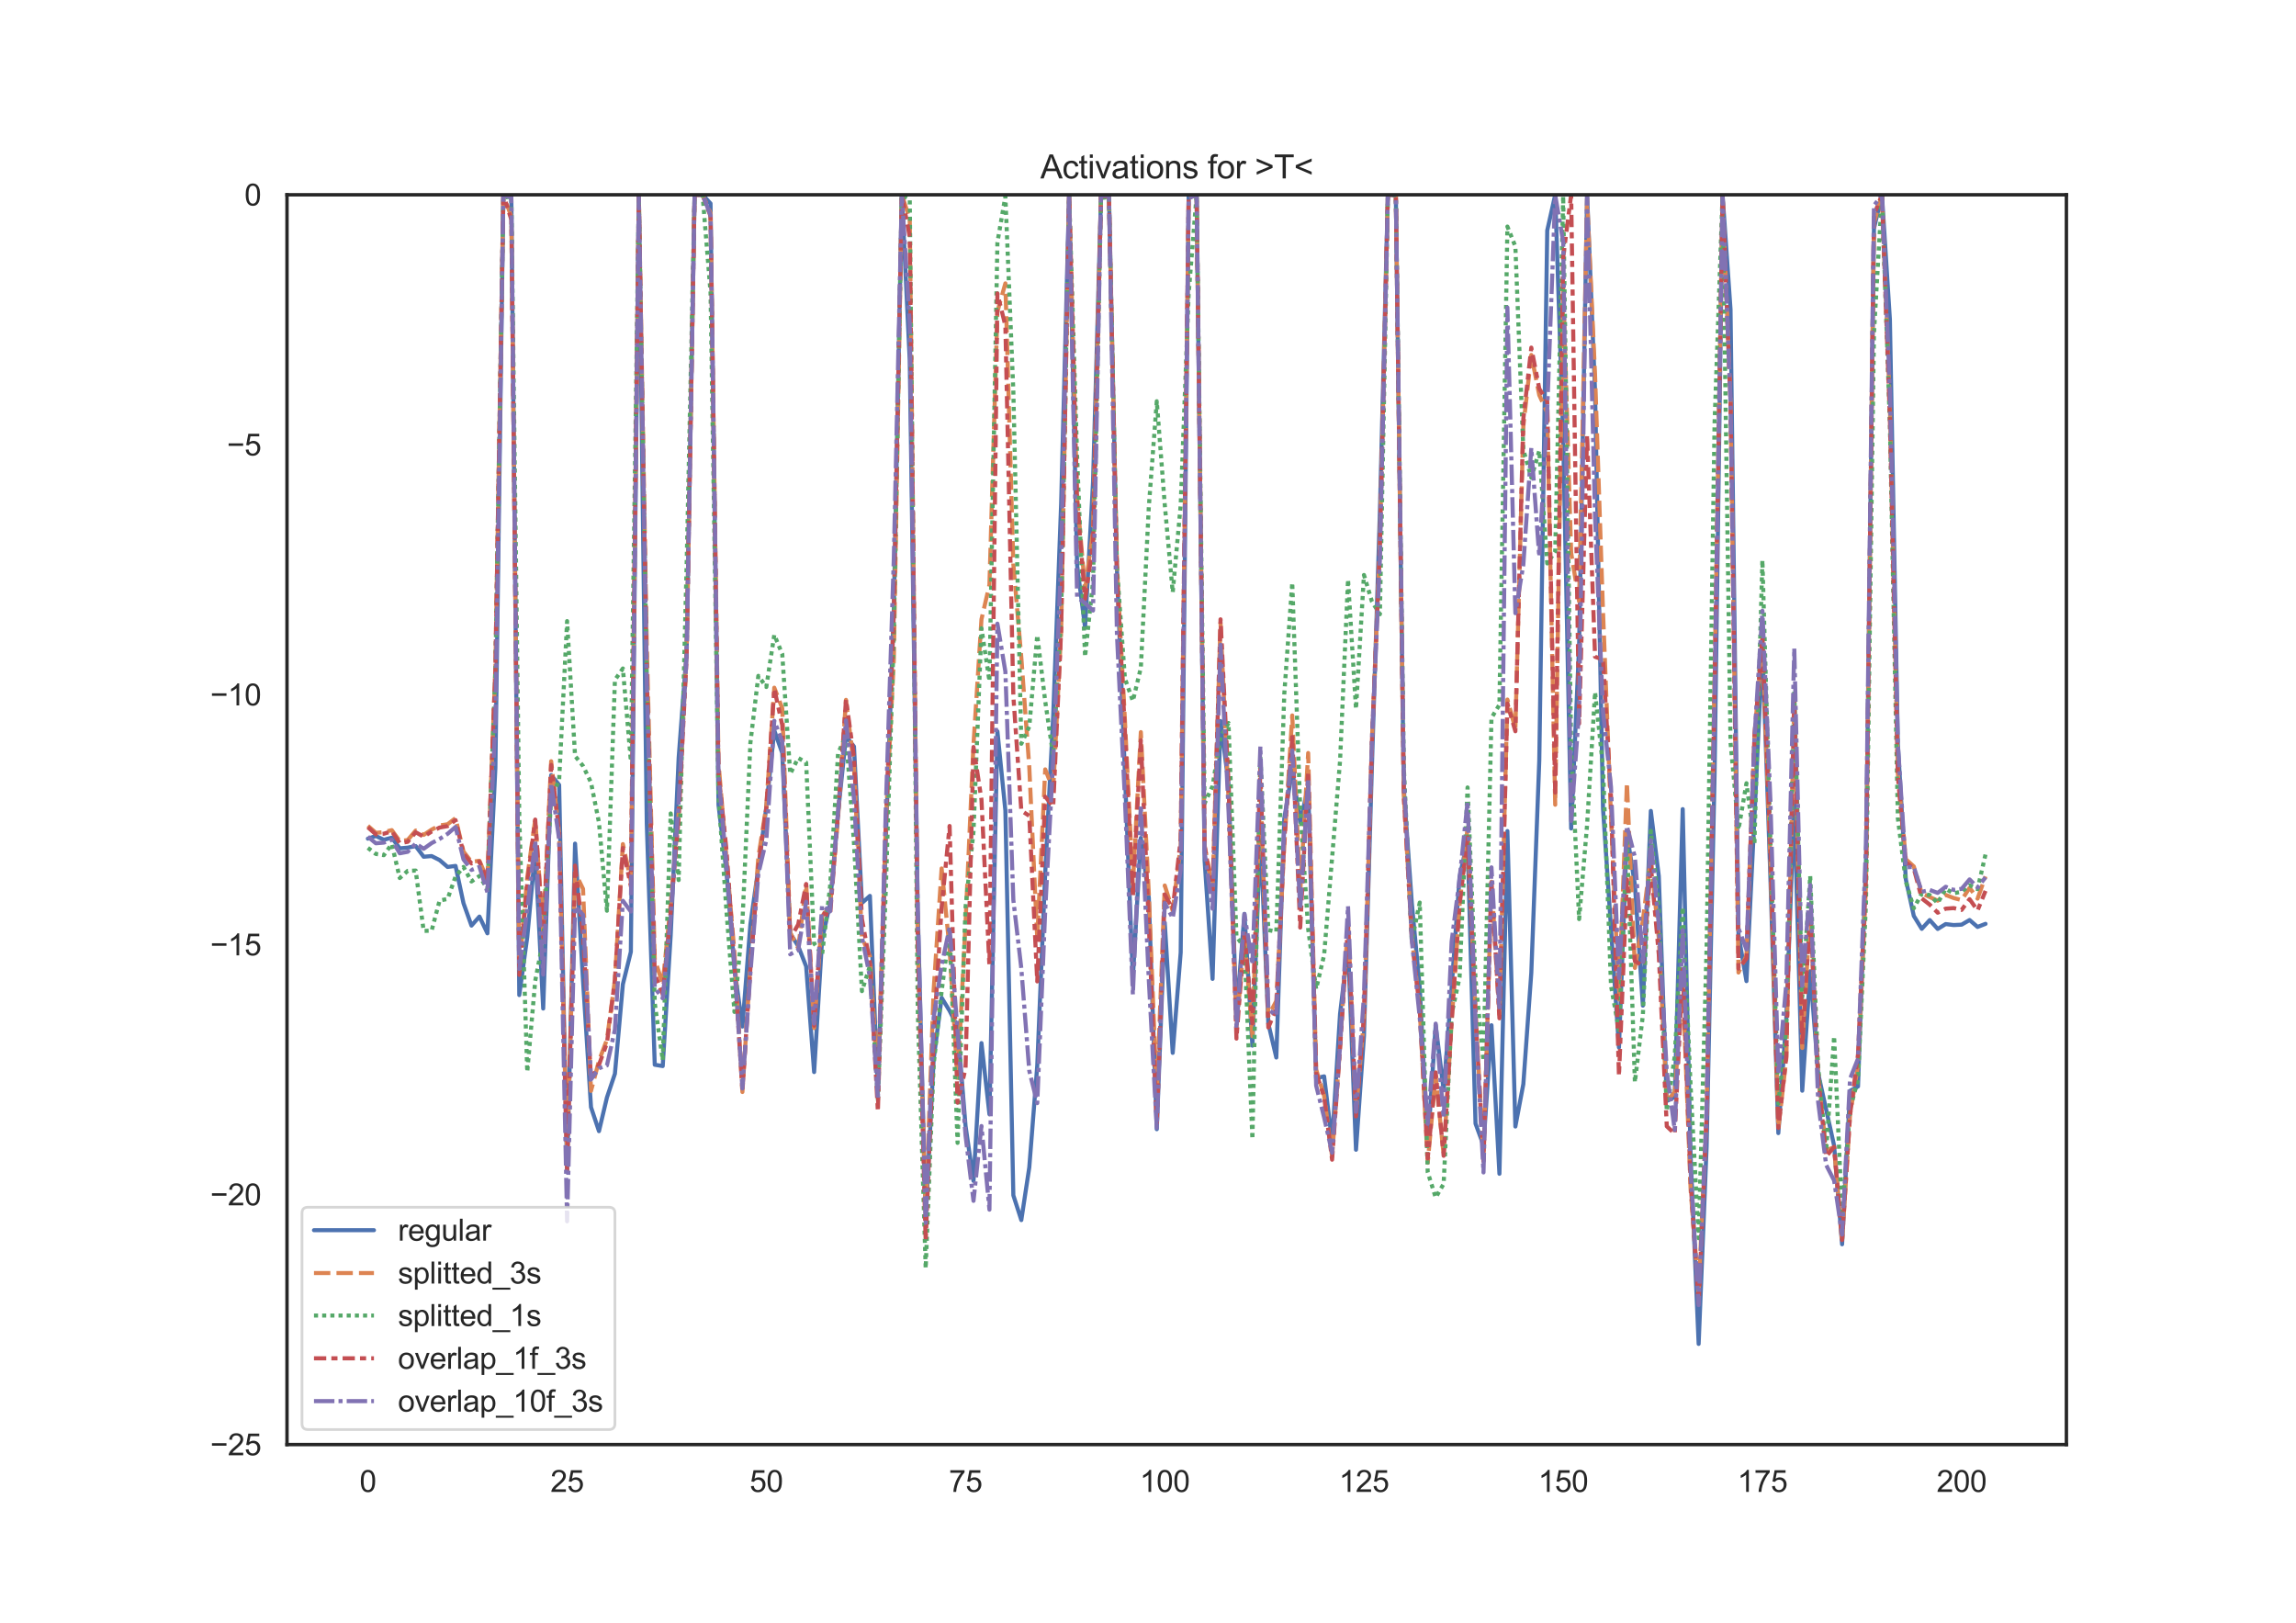 <?xml version="1.0" encoding="utf-8" standalone="no"?>
<!DOCTYPE svg PUBLIC "-//W3C//DTD SVG 1.1//EN"
  "http://www.w3.org/Graphics/SVG/1.1/DTD/svg11.dtd">
<svg height="595.44pt" version="1.1" viewBox="0 0 842.4 595.44" width="842.4pt" xmlns="http://www.w3.org/2000/svg" xmlns:xlink="http://www.w3.org/1999/xlink">
 <defs>
  <style type="text/css">*{stroke-linecap:butt;stroke-linejoin:round;}</style>
 </defs>
 <g id="figure_1">
  <g id="patch_1">
   <path d="M 0 595.44 
L 842.4 595.44 
L 842.4 0 
L 0 0 
z
" style="fill:#ffffff;"/>
  </g>
  <g id="axes_1">
   <g id="patch_2">
    <path d="M 105.3 529.942 
L 758.16 529.942 
L 758.16 71.453 
L 105.3 71.453 
z
" style="fill:#ffffff;"/>
   </g>
   <g id="matplotlib.axis_1">
    <g id="xtick_1">
     <g id="text_1">
      <!-- 0 -->
      <g style="fill:#262626;" transform="translate(131.917 547.315)scale(0.11 -0.11)">
       <defs>
        <path d="M 266 2259 
Q 266 3072 433 3567 
Q 600 4063 929 4331 
Q 1259 4600 1759 4600 
Q 2128 4600 2406 4451 
Q 2684 4303 2865 4023 
Q 3047 3744 3150 3342 
Q 3253 2941 3253 2259 
Q 3253 1453 3087 958 
Q 2922 463 2592 192 
Q 2263 -78 1759 -78 
Q 1097 -78 719 397 
Q 266 969 266 2259 
z
M 844 2259 
Q 844 1131 1108 757 
Q 1372 384 1759 384 
Q 2147 384 2411 759 
Q 2675 1134 2675 2259 
Q 2675 3391 2411 3762 
Q 2147 4134 1753 4134 
Q 1366 4134 1134 3806 
Q 844 3388 844 2259 
z
" id="ArialMT-30" transform="scale(0.016)"/>
       </defs>
       <use xlink:href="#ArialMT-30"/>
      </g>
     </g>
    </g>
    <g id="xtick_2">
     <g id="text_2">
      <!-- 25 -->
      <g style="fill:#262626;" transform="translate(201.951 547.315)scale(0.11 -0.11)">
       <defs>
        <path d="M 3222 541 
L 3222 0 
L 194 0 
Q 188 203 259 391 
Q 375 700 629 1000 
Q 884 1300 1366 1694 
Q 2113 2306 2375 2664 
Q 2638 3022 2638 3341 
Q 2638 3675 2398 3904 
Q 2159 4134 1775 4134 
Q 1369 4134 1125 3890 
Q 881 3647 878 3216 
L 300 3275 
Q 359 3922 746 4261 
Q 1134 4600 1788 4600 
Q 2447 4600 2831 4234 
Q 3216 3869 3216 3328 
Q 3216 3053 3103 2787 
Q 2991 2522 2730 2228 
Q 2469 1934 1863 1422 
Q 1356 997 1212 845 
Q 1069 694 975 541 
L 3222 541 
z
" id="ArialMT-32" transform="scale(0.016)"/>
        <path d="M 266 1200 
L 856 1250 
Q 922 819 1161 601 
Q 1400 384 1738 384 
Q 2144 384 2425 690 
Q 2706 997 2706 1503 
Q 2706 1984 2436 2262 
Q 2166 2541 1728 2541 
Q 1456 2541 1237 2417 
Q 1019 2294 894 2097 
L 366 2166 
L 809 4519 
L 3088 4519 
L 3088 3981 
L 1259 3981 
L 1013 2750 
Q 1425 3038 1878 3038 
Q 2478 3038 2890 2622 
Q 3303 2206 3303 1553 
Q 3303 931 2941 478 
Q 2500 -78 1738 -78 
Q 1113 -78 717 272 
Q 322 622 266 1200 
z
" id="ArialMT-35" transform="scale(0.016)"/>
       </defs>
       <use xlink:href="#ArialMT-32"/>
       <use x="55.615" xlink:href="#ArialMT-35"/>
      </g>
     </g>
    </g>
    <g id="xtick_3">
     <g id="text_3">
      <!-- 50 -->
      <g style="fill:#262626;" transform="translate(275.043 547.315)scale(0.11 -0.11)">
       <use xlink:href="#ArialMT-35"/>
       <use x="55.615" xlink:href="#ArialMT-30"/>
      </g>
     </g>
    </g>
    <g id="xtick_4">
     <g id="text_4">
      <!-- 75 -->
      <g style="fill:#262626;" transform="translate(348.135 547.315)scale(0.11 -0.11)">
       <defs>
        <path d="M 303 3981 
L 303 4522 
L 3269 4522 
L 3269 4084 
Q 2831 3619 2401 2847 
Q 1972 2075 1738 1259 
Q 1569 684 1522 0 
L 944 0 
Q 953 541 1156 1306 
Q 1359 2072 1739 2783 
Q 2119 3494 2547 3981 
L 303 3981 
z
" id="ArialMT-37" transform="scale(0.016)"/>
       </defs>
       <use xlink:href="#ArialMT-37"/>
       <use x="55.615" xlink:href="#ArialMT-35"/>
      </g>
     </g>
    </g>
    <g id="xtick_5">
     <g id="text_5">
      <!-- 100 -->
      <g style="fill:#262626;" transform="translate(418.169 547.315)scale(0.11 -0.11)">
       <defs>
        <path d="M 2384 0 
L 1822 0 
L 1822 3584 
Q 1619 3391 1289 3197 
Q 959 3003 697 2906 
L 697 3450 
Q 1169 3672 1522 3987 
Q 1875 4303 2022 4600 
L 2384 4600 
L 2384 0 
z
" id="ArialMT-31" transform="scale(0.016)"/>
       </defs>
       <use xlink:href="#ArialMT-31"/>
       <use x="55.615" xlink:href="#ArialMT-30"/>
       <use x="111.23" xlink:href="#ArialMT-30"/>
      </g>
     </g>
    </g>
    <g id="xtick_6">
     <g id="text_6">
      <!-- 125 -->
      <g style="fill:#262626;" transform="translate(491.261 547.315)scale(0.11 -0.11)">
       <use xlink:href="#ArialMT-31"/>
       <use x="55.615" xlink:href="#ArialMT-32"/>
       <use x="111.23" xlink:href="#ArialMT-35"/>
      </g>
     </g>
    </g>
    <g id="xtick_7">
     <g id="text_7">
      <!-- 150 -->
      <g style="fill:#262626;" transform="translate(564.353 547.315)scale(0.11 -0.11)">
       <use xlink:href="#ArialMT-31"/>
       <use x="55.615" xlink:href="#ArialMT-35"/>
       <use x="111.23" xlink:href="#ArialMT-30"/>
      </g>
     </g>
    </g>
    <g id="xtick_8">
     <g id="text_8">
      <!-- 175 -->
      <g style="fill:#262626;" transform="translate(637.446 547.315)scale(0.11 -0.11)">
       <use xlink:href="#ArialMT-31"/>
       <use x="55.615" xlink:href="#ArialMT-37"/>
       <use x="111.23" xlink:href="#ArialMT-35"/>
      </g>
     </g>
    </g>
    <g id="xtick_9">
     <g id="text_9">
      <!-- 200 -->
      <g style="fill:#262626;" transform="translate(710.538 547.315)scale(0.11 -0.11)">
       <use xlink:href="#ArialMT-32"/>
       <use x="55.615" xlink:href="#ArialMT-30"/>
       <use x="111.23" xlink:href="#ArialMT-30"/>
      </g>
     </g>
    </g>
   </g>
   <g id="matplotlib.axis_2">
    <g id="ytick_1">
     <g id="text_10">
      <!-- −25 -->
      <g style="fill:#262626;" transform="translate(77.141 533.878)scale(0.11 -0.11)">
       <defs>
        <path d="M 3381 1997 
L 356 1997 
L 356 2522 
L 3381 2522 
L 3381 1997 
z
" id="ArialMT-2212" transform="scale(0.016)"/>
       </defs>
       <use xlink:href="#ArialMT-2212"/>
       <use x="58.398" xlink:href="#ArialMT-32"/>
       <use x="114.014" xlink:href="#ArialMT-35"/>
      </g>
     </g>
    </g>
    <g id="ytick_2">
     <g id="text_11">
      <!-- −20 -->
      <g style="fill:#262626;" transform="translate(77.141 442.181)scale(0.11 -0.11)">
       <use xlink:href="#ArialMT-2212"/>
       <use x="58.398" xlink:href="#ArialMT-32"/>
       <use x="114.014" xlink:href="#ArialMT-30"/>
      </g>
     </g>
    </g>
    <g id="ytick_3">
     <g id="text_12">
      <!-- −15 -->
      <g style="fill:#262626;" transform="translate(77.141 350.483)scale(0.11 -0.11)">
       <use xlink:href="#ArialMT-2212"/>
       <use x="58.398" xlink:href="#ArialMT-31"/>
       <use x="114.014" xlink:href="#ArialMT-35"/>
      </g>
     </g>
    </g>
    <g id="ytick_4">
     <g id="text_13">
      <!-- −10 -->
      <g style="fill:#262626;" transform="translate(77.141 258.785)scale(0.11 -0.11)">
       <use xlink:href="#ArialMT-2212"/>
       <use x="58.398" xlink:href="#ArialMT-31"/>
       <use x="114.014" xlink:href="#ArialMT-30"/>
      </g>
     </g>
    </g>
    <g id="ytick_5">
     <g id="text_14">
      <!-- −5 -->
      <g style="fill:#262626;" transform="translate(83.258 167.087)scale(0.11 -0.11)">
       <use xlink:href="#ArialMT-2212"/>
       <use x="58.398" xlink:href="#ArialMT-35"/>
      </g>
     </g>
    </g>
    <g id="ytick_6">
     <g id="text_15">
      <!-- 0 -->
      <g style="fill:#262626;" transform="translate(89.683 75.39)scale(0.11 -0.11)">
       <use xlink:href="#ArialMT-30"/>
      </g>
     </g>
    </g>
   </g>
   <g id="line2d_1">
    <path clip-path="url(#pfd981522b3)" d="M 134.975 307.672 
L 137.899 306.688 
L 140.823 308.075 
L 143.747 307.307 
L 146.67 311.23 
L 149.594 310.959 
L 152.518 310.398 
L 155.441 314.302 
L 158.365 314.049 
L 161.289 315.529 
L 164.212 318.047 
L 167.136 317.67 
L 170.06 331.365 
L 172.983 339.555 
L 175.907 336.255 
L 178.831 342.401 
L 181.754 281.709 
L 184.678 71.634 
L 187.602 72.155 
L 190.526 365.044 
L 193.449 343.783 
L 196.373 312.062 
L 199.297 369.987 
L 202.22 284.367 
L 205.144 287.945 
L 208.068 429.939 
L 210.991 309.489 
L 213.915 359.78 
L 216.839 406.192 
L 219.762 414.971 
L 222.686 402.609 
L 225.61 393.909 
L 228.534 361.077 
L 231.457 349.184 
L 234.381 71.461 
L 237.305 302.194 
L 240.228 390.609 
L 243.152 391.094 
L 246.076 343.048 
L 248.999 278.062 
L 251.923 239.177 
L 254.847 71.454 
L 257.77 71.453 
L 260.694 74.657 
L 263.618 295.282 
L 266.542 319.935 
L 269.465 355.339 
L 272.389 376.594 
L 275.313 339.144 
L 278.236 318.503 
L 281.16 296.088 
L 284.084 267.949 
L 287.007 276.268 
L 289.931 342.432 
L 292.855 347.061 
L 295.778 354.531 
L 298.702 393.288 
L 301.626 344.659 
L 304.549 331.471 
L 307.473 298.398 
L 310.397 270.068 
L 313.321 273.864 
L 316.244 331.258 
L 319.168 328.662 
L 322.092 400.829 
L 325.015 307.814 
L 327.939 223.446 
L 330.863 71.454 
L 333.786 132.243 
L 336.71 333.686 
L 339.634 447.03 
L 342.557 388.556 
L 345.481 366.029 
L 348.405 370.827 
L 351.329 376.587 
L 354.252 413.01 
L 357.176 433.219 
L 360.1 382.667 
L 363.023 408.763 
L 365.947 268.297 
L 368.871 297.361 
L 371.794 438.502 
L 374.718 447.594 
L 377.642 428.259 
L 380.565 390.951 
L 383.489 320.226 
L 386.413 262.822 
L 389.336 184.636 
L 392.26 71.454 
L 395.184 207.327 
L 398.108 230.144 
L 401.031 177.022 
L 403.955 72.496 
L 406.879 71.492 
L 409.802 208.782 
L 415.65 358.741 
L 418.573 307.395 
L 421.497 329.342 
L 424.421 414.257 
L 427.344 338.497 
L 430.268 386.251 
L 433.192 349.447 
L 436.116 71.844 
L 439.039 71.693 
L 441.963 315.613 
L 444.887 359.109 
L 447.81 264.522 
L 450.734 287.312 
L 453.658 372.409 
L 456.581 335.257 
L 459.505 383.595 
L 462.429 305.898 
L 465.352 375.526 
L 468.276 387.961 
L 471.2 300.269 
L 474.124 282.544 
L 477.047 301.608 
L 479.971 288.596 
L 482.895 395.549 
L 485.818 394.871 
L 488.742 418.887 
L 491.666 371.942 
L 494.589 347.405 
L 497.513 421.792 
L 500.437 380.061 
L 503.36 280.925 
L 506.284 187.85 
L 509.208 71.457 
L 512.131 71.456 
L 515.055 289.465 
L 517.979 331.191 
L 520.903 362.294 
L 523.826 420.482 
L 526.75 376.1 
L 529.674 399.974 
L 532.597 362.397 
L 535.521 321.655 
L 538.445 308.355 
L 541.368 412.195 
L 544.292 420.182 
L 547.216 376.107 
L 550.139 430.6 
L 553.063 304.879 
L 555.987 413.27 
L 558.911 397.691 
L 561.834 356.871 
L 564.758 279.027 
L 567.682 84.55 
L 570.605 71.474 
L 573.529 160.379 
L 576.453 303.94 
L 579.376 236.696 
L 582.3 71.453 
L 585.224 143.479 
L 588.147 296.591 
L 593.995 384.266 
L 596.918 305.851 
L 599.842 324.597 
L 602.766 368.912 
L 605.69 297.485 
L 608.613 321.448 
L 611.537 403.914 
L 614.461 402.446 
L 617.384 296.833 
L 620.308 424.592 
L 623.232 493.017 
L 626.155 420.67 
L 629.079 283.766 
L 632.003 71.464 
L 634.926 113.516 
L 637.85 342.928 
L 640.774 359.931 
L 643.698 299.927 
L 646.621 237.306 
L 649.545 321.505 
L 652.469 415.678 
L 655.392 373.611 
L 658.316 294.132 
L 661.24 400.128 
L 664.163 356.32 
L 667.087 393.812 
L 672.934 420.294 
L 675.858 456.467 
L 678.782 400.195 
L 681.706 398.565 
L 684.629 315.523 
L 687.553 83.838 
L 690.477 71.453 
L 693.4 117.199 
L 696.324 273.023 
L 699.248 322.62 
L 702.171 336.003 
L 705.095 340.752 
L 708.019 337.529 
L 710.942 340.79 
L 713.866 339.002 
L 716.79 339.363 
L 719.713 339.217 
L 722.637 337.519 
L 725.561 340.051 
L 728.485 338.917 
L 728.485 338.917 
" style="fill:none;stroke:#4c72b0;stroke-linecap:round;stroke-width:1.5;"/>
   </g>
   <g id="line2d_2">
    <path clip-path="url(#pfd981522b3)" d="M 134.975 302.956 
L 137.899 305.538 
L 140.823 305.27 
L 143.747 304.541 
L 146.67 308.596 
L 149.594 308.158 
L 152.518 304.709 
L 155.441 306.283 
L 158.365 304.359 
L 161.289 302.823 
L 164.212 302.398 
L 167.136 300.144 
L 170.06 312.419 
L 172.983 316.18 
L 175.907 315.779 
L 178.831 322.726 
L 181.754 245.204 
L 184.678 71.525 
L 187.602 79.38 
L 190.526 355.435 
L 193.449 321.853 
L 196.373 300.635 
L 199.297 342.205 
L 202.22 279.274 
L 205.144 305.844 
L 208.068 424.15 
L 210.991 320.092 
L 213.915 326.109 
L 216.839 400.197 
L 219.762 389.157 
L 222.686 381.392 
L 225.61 359.471 
L 228.534 309.671 
L 231.457 323.076 
L 234.381 71.552 
L 237.305 237.185 
L 240.228 351.992 
L 243.152 360.881 
L 246.076 331.668 
L 248.999 298.398 
L 251.923 239.062 
L 254.847 71.454 
L 257.77 71.453 
L 260.694 78.165 
L 263.618 279.844 
L 269.465 349.627 
L 272.389 400.601 
L 275.313 353.862 
L 278.236 314.546 
L 281.16 295.717 
L 284.084 252.283 
L 287.007 259.827 
L 289.931 342.203 
L 292.855 347.834 
L 295.778 324.188 
L 298.702 377.137 
L 301.626 336.094 
L 304.549 332.52 
L 307.473 300.111 
L 310.397 256.753 
L 313.321 281.136 
L 316.244 343.845 
L 319.168 350.803 
L 322.092 397.269 
L 325.015 302.226 
L 327.939 241.923 
L 330.863 71.463 
L 333.786 80.272 
L 336.71 346.32 
L 339.634 445.036 
L 342.557 363.252 
L 345.481 318.601 
L 348.405 348.168 
L 351.329 396.348 
L 354.252 338.521 
L 357.176 273.091 
L 360.1 227.207 
L 363.023 214.548 
L 365.947 114.321 
L 368.871 103.964 
L 371.794 206.948 
L 374.718 241.187 
L 377.642 281.403 
L 380.565 344.261 
L 383.489 282.254 
L 386.413 289.697 
L 389.336 231.623 
L 392.26 71.454 
L 395.184 182.343 
L 398.108 216.144 
L 401.031 194.876 
L 403.955 71.872 
L 406.879 72.304 
L 409.802 208.012 
L 412.726 264.131 
L 415.65 324.415 
L 418.573 268.581 
L 421.497 327.874 
L 424.421 402.253 
L 427.344 324.848 
L 430.268 334.095 
L 433.192 310.14 
L 436.116 72.474 
L 439.039 71.464 
L 441.963 310.118 
L 444.887 325.899 
L 447.81 228.506 
L 450.734 292.556 
L 453.658 377.014 
L 456.581 343.793 
L 459.505 380.083 
L 462.429 289.171 
L 465.352 372.749 
L 468.276 367.195 
L 471.2 310.361 
L 474.124 262.469 
L 477.047 327.552 
L 479.971 276.248 
L 482.895 392.351 
L 485.818 401.983 
L 488.742 424.268 
L 491.666 383.864 
L 494.589 338.119 
L 497.513 407.893 
L 500.437 373.789 
L 503.36 271.769 
L 506.284 199.426 
L 509.208 71.46 
L 512.131 71.477 
L 515.055 291.368 
L 517.979 343.434 
L 520.903 370.642 
L 523.826 426.561 
L 526.75 394.691 
L 529.674 423.764 
L 532.597 374.988 
L 535.521 332.078 
L 538.445 303.588 
L 541.368 370.774 
L 544.292 425.615 
L 547.216 323.462 
L 550.139 372.131 
L 553.063 256.633 
L 555.987 267.308 
L 558.911 156.263 
L 561.834 130.223 
L 564.758 144.944 
L 567.682 151.347 
L 570.605 295.214 
L 573.529 105.692 
L 576.453 202.828 
L 579.376 220.622 
L 582.3 72.866 
L 585.224 137.675 
L 588.147 224.511 
L 591.071 299.569 
L 593.995 366.665 
L 596.918 287.104 
L 599.842 355.083 
L 602.766 337.568 
L 605.69 314.584 
L 608.613 344.253 
L 611.537 404.009 
L 614.461 400.601 
L 617.384 360.386 
L 620.308 436.676 
L 623.232 474.095 
L 626.155 407.682 
L 629.079 247.697 
L 632.003 71.457 
L 634.926 147.443 
L 637.85 356.777 
L 640.774 350.591 
L 643.698 269.844 
L 646.621 235.687 
L 649.545 314.789 
L 652.469 414.076 
L 655.392 388.322 
L 658.316 256.601 
L 661.24 384.445 
L 664.163 334.48 
L 667.087 395.077 
L 670.011 421.922 
L 672.934 420.92 
L 675.858 455.629 
L 678.782 408.909 
L 681.706 390.9 
L 684.629 324.712 
L 687.553 81.801 
L 690.477 71.455 
L 693.4 149.153 
L 696.324 283.731 
L 699.248 315.209 
L 702.171 317.864 
L 705.095 327.75 
L 710.942 330.422 
L 713.866 328.319 
L 716.79 329.446 
L 719.713 330.202 
L 722.637 325.704 
L 725.561 329.661 
L 728.485 321.515 
L 728.485 321.515 
" style="fill:none;stroke:#dd8452;stroke-dasharray:6,2.25;stroke-dashoffset:0;stroke-width:1.5;"/>
   </g>
   <g id="line2d_3">
    <path clip-path="url(#pfd981522b3)" d="M 134.975 311.049 
L 137.899 313.273 
L 140.823 313.73 
L 143.747 309.641 
L 146.67 322.113 
L 149.594 319.48 
L 152.518 319.373 
L 155.441 341.515 
L 158.365 341.416 
L 161.289 330.372 
L 164.212 329.786 
L 167.136 321.574 
L 170.06 318.05 
L 172.983 323.375 
L 175.907 321.375 
L 178.831 326.179 
L 181.754 246.129 
L 184.678 72.517 
L 187.602 72.102 
L 190.526 300.031 
L 193.449 393.249 
L 196.373 359.837 
L 199.297 344.739 
L 202.22 292.507 
L 205.144 286.191 
L 208.068 227.858 
L 210.991 277.327 
L 213.915 281.01 
L 216.839 287.07 
L 219.762 301.757 
L 222.686 334.109 
L 225.61 249.439 
L 228.534 245.237 
L 231.457 279.221 
L 234.381 71.518 
L 237.305 247.892 
L 240.228 367.974 
L 243.152 388.952 
L 246.076 298.42 
L 248.999 322.86 
L 251.923 207.341 
L 254.847 71.463 
L 257.77 71.453 
L 260.694 107.305 
L 263.618 291.92 
L 266.542 334.377 
L 269.465 371.229 
L 272.389 338.464 
L 275.313 272.569 
L 278.236 247.938 
L 281.16 252.026 
L 284.084 232.894 
L 287.007 239.927 
L 289.931 283.911 
L 292.855 278.063 
L 295.778 279.747 
L 298.702 346.115 
L 301.626 350.196 
L 304.549 325.277 
L 307.473 276.468 
L 310.397 269.663 
L 313.321 309.294 
L 316.244 363.603 
L 319.168 354.33 
L 322.092 403.477 
L 325.015 325.981 
L 327.939 232.889 
L 330.863 71.454 
L 333.786 73.218 
L 336.71 370.228 
L 339.634 465.321 
L 342.557 390.576 
L 345.481 363.647 
L 348.405 341.028 
L 351.329 419.266 
L 354.252 332.829 
L 357.176 305.006 
L 360.1 230.486 
L 363.023 249.868 
L 365.947 88.936 
L 368.871 71.989 
L 371.794 143.558 
L 374.718 272.854 
L 377.642 266.559 
L 380.565 233.005 
L 383.489 257.277 
L 386.413 277.126 
L 389.336 225.897 
L 392.26 71.454 
L 395.184 167.29 
L 398.108 240.912 
L 401.031 213.202 
L 403.955 72.662 
L 406.879 72.279 
L 409.802 208.243 
L 412.726 248.881 
L 415.65 257.168 
L 418.573 244.976 
L 421.497 185.98 
L 424.421 147.197 
L 427.344 185.054 
L 430.268 217.317 
L 433.192 185.27 
L 436.116 107.808 
L 439.039 71.471 
L 441.963 294.769 
L 444.887 288.361 
L 447.81 270.407 
L 450.734 265.245 
L 453.658 343.559 
L 456.581 347.631 
L 459.505 417.907 
L 462.429 277.228 
L 465.352 341.205 
L 468.276 341.785 
L 471.2 254.587 
L 474.124 213.737 
L 477.047 296.508 
L 479.971 340.825 
L 482.895 362.81 
L 485.818 350.348 
L 491.666 279.108 
L 494.589 212.582 
L 497.513 260.069 
L 500.437 210.934 
L 503.36 220.667 
L 506.284 225.338 
L 509.208 71.942 
L 512.131 71.548 
L 515.055 281.276 
L 517.979 345.195 
L 520.903 331.11 
L 523.826 430.033 
L 526.75 439.324 
L 529.674 434.313 
L 532.597 372.11 
L 535.521 358.467 
L 538.445 288.886 
L 541.368 359.284 
L 544.292 389.207 
L 547.216 263.381 
L 550.139 258.54 
L 553.063 83.112 
L 555.987 90.422 
L 558.911 164.978 
L 561.834 175.245 
L 564.758 165.344 
L 567.682 206.686 
L 570.605 202.252 
L 573.529 71.957 
L 576.453 273.94 
L 579.376 337.175 
L 582.3 302.662 
L 585.224 253.916 
L 588.147 281.416 
L 591.071 361.617 
L 593.995 377.929 
L 596.918 307.665 
L 599.842 397.016 
L 602.766 372.467 
L 605.69 304.815 
L 608.613 333.094 
L 611.537 407.651 
L 614.461 387.453 
L 617.384 332.802 
L 620.308 398.961 
L 623.232 454.231 
L 626.155 347.371 
L 629.079 155.039 
L 632.003 71.458 
L 634.926 272.343 
L 637.85 304.313 
L 640.774 287.333 
L 643.698 309.636 
L 646.621 205.511 
L 649.545 307.623 
L 652.469 404.861 
L 655.392 377.289 
L 658.316 253.315 
L 661.24 365.774 
L 664.163 321.376 
L 667.087 391.511 
L 670.011 422.235 
L 672.934 380.156 
L 675.858 446.084 
L 678.782 406.712 
L 681.706 396.153 
L 684.629 331.29 
L 687.553 122.296 
L 690.477 71.456 
L 693.4 155.868 
L 696.324 300.205 
L 699.248 323.443 
L 702.171 333.216 
L 705.095 327.816 
L 708.019 328.366 
L 710.942 331.284 
L 713.866 326.091 
L 716.79 327.722 
L 719.713 327.102 
L 722.637 324.75 
L 725.561 326.186 
L 728.485 313.455 
L 728.485 313.455 
" style="fill:none;stroke:#55a868;stroke-dasharray:1.5,1.5;stroke-dashoffset:0;stroke-width:1.5;"/>
   </g>
   <g id="line2d_4">
    <path clip-path="url(#pfd981522b3)" d="M 134.975 303.474 
L 137.899 306.081 
L 140.823 305.859 
L 143.747 304.959 
L 146.67 309.29 
L 149.594 308.826 
L 152.518 305.322 
L 155.441 306.943 
L 158.365 305.053 
L 161.289 303.595 
L 164.212 303.065 
L 167.136 300.859 
L 170.06 313.112 
L 172.983 316.757 
L 175.907 316.146 
L 178.831 323.014 
L 181.754 245.633 
L 184.678 71.526 
L 187.602 80.524 
L 190.526 357.634 
L 193.449 324.048 
L 196.373 300.666 
L 199.297 343.817 
L 202.22 280.615 
L 205.144 305.035 
L 208.068 429.133 
L 210.991 317.564 
L 213.915 342.757 
L 216.839 395.936 
L 219.762 390.621 
L 222.686 382.684 
L 225.61 359.439 
L 228.534 311.109 
L 231.457 325.094 
L 234.381 71.533 
L 237.305 246.78 
L 240.228 357.302 
L 243.152 364.727 
L 246.076 334.225 
L 248.999 300.043 
L 251.923 241.25 
L 254.847 71.454 
L 257.77 71.453 
L 260.694 79.266 
L 263.618 283.522 
L 266.542 311.894 
L 269.465 353.974 
L 272.389 399.951 
L 275.313 355.249 
L 278.236 317.969 
L 281.16 296.336 
L 284.084 252.654 
L 287.007 266.01 
L 289.931 344.276 
L 292.855 339.147 
L 295.778 324.297 
L 298.702 376.272 
L 301.626 334.995 
L 304.549 335.768 
L 307.473 298.586 
L 310.397 256.619 
L 313.321 277.883 
L 316.244 337.15 
L 319.168 353.082 
L 322.092 407.794 
L 325.015 301.436 
L 327.939 224.808 
L 330.863 71.454 
L 333.786 86.903 
L 336.71 344.842 
L 339.634 455.35 
L 342.557 380.708 
L 345.481 332.818 
L 348.405 303.018 
L 351.329 404.521 
L 354.252 391.953 
L 357.176 274.046 
L 360.1 293.329 
L 363.023 354.344 
L 365.947 107.648 
L 368.871 119.5 
L 371.794 255.291 
L 374.718 297.375 
L 377.642 299.296 
L 380.565 360.04 
L 383.489 292.263 
L 386.413 295.908 
L 389.336 230.989 
L 392.26 71.454 
L 395.184 183.694 
L 398.108 219.725 
L 401.031 199.694 
L 403.955 71.881 
L 406.879 72.093 
L 409.802 211.882 
L 412.726 268.038 
L 415.65 329.15 
L 418.573 271.593 
L 421.497 338.91 
L 424.421 413.264 
L 427.344 328.12 
L 430.268 333.543 
L 433.192 307.818 
L 436.116 72.451 
L 439.039 71.464 
L 441.963 310.411 
L 444.887 327.509 
L 447.81 227.203 
L 450.734 286.962 
L 453.658 381.012 
L 456.581 342.523 
L 459.505 375.432 
L 462.429 282.18 
L 465.352 376.926 
L 468.276 370.041 
L 471.2 307.879 
L 474.124 270.375 
L 477.047 340.279 
L 479.971 283.079 
L 482.895 393.688 
L 485.818 402.327 
L 488.742 425.44 
L 491.666 384.515 
L 494.589 339.471 
L 497.513 409.551 
L 500.437 372.745 
L 503.36 272.13 
L 506.284 200.57 
L 509.208 71.46 
L 512.131 71.474 
L 515.055 292.189 
L 517.979 343.417 
L 520.903 370.555 
L 523.826 424.969 
L 526.75 393.421 
L 529.674 424.015 
L 532.597 374.687 
L 535.521 331.58 
L 538.445 307.192 
L 541.368 372.367 
L 544.292 426.043 
L 547.216 322.926 
L 550.139 373.575 
L 553.063 258.116 
L 555.987 268.266 
L 558.911 153.619 
L 561.834 127.521 
L 564.758 142.609 
L 567.682 147.115 
L 570.605 290.768 
L 573.529 94.425 
L 576.453 71.47 
L 579.376 265.454 
L 582.3 159.503 
L 585.224 240.935 
L 588.147 241.988 
L 591.071 292.346 
L 593.995 394.701 
L 596.918 322.639 
L 599.842 352.622 
L 602.766 354.216 
L 605.69 317.552 
L 608.613 350.158 
L 611.537 413.182 
L 614.461 415.959 
L 617.384 355.555 
L 620.308 434.2 
L 623.232 478.205 
L 626.155 409.91 
L 629.079 252.562 
L 632.003 71.458 
L 634.926 147.872 
L 637.85 355.347 
L 640.774 351.634 
L 643.698 270.401 
L 646.621 233.267 
L 649.545 310.056 
L 652.469 413.769 
L 655.392 387.629 
L 658.316 256.36 
L 661.24 383.212 
L 664.163 335.241 
L 667.087 395.432 
L 670.011 424.28 
L 672.934 420.747 
L 675.858 454.925 
L 678.782 408.916 
L 681.706 386.784 
L 684.629 321.992 
L 687.553 78.896 
L 690.477 71.455 
L 693.4 153.565 
L 696.324 284.878 
L 699.248 316.301 
L 702.171 318.653 
L 705.095 329.586 
L 708.019 331.872 
L 710.942 334.835 
L 713.866 333.353 
L 716.79 333.136 
L 719.713 333.807 
L 722.637 329.859 
L 725.561 333.994 
L 728.485 326.825 
L 728.485 326.825 
" style="fill:none;stroke:#c44e52;stroke-dasharray:4.5,1.875,2.25,1.875;stroke-dashoffset:0;stroke-width:1.5;"/>
   </g>
   <g id="line2d_5">
    <path clip-path="url(#pfd981522b3)" d="M 134.975 306.945 
L 137.899 309.364 
L 140.823 309.119 
L 143.747 308.088 
L 146.67 313.037 
L 149.594 312.486 
L 152.518 309.457 
L 155.441 311.379 
L 158.365 309.29 
L 161.289 307.764 
L 164.212 305.908 
L 167.136 303.375 
L 170.06 315.291 
L 172.983 319.154 
L 175.907 318.032 
L 178.831 327.386 
L 181.754 264.693 
L 184.678 71.662 
L 187.602 72.397 
L 190.526 355.428 
L 193.449 333.783 
L 196.373 308.47 
L 199.297 357.519 
L 202.22 287.395 
L 205.144 307.824 
L 208.068 448.048 
L 210.991 332.611 
L 213.915 335.581 
L 216.839 396.024 
L 219.762 391.901 
L 222.686 390.855 
L 225.61 377.722 
L 228.534 330.454 
L 231.457 334.404 
L 234.381 71.51 
L 237.305 250.59 
L 240.228 362.436 
L 243.152 366.238 
L 246.076 336.68 
L 248.999 294.252 
L 251.923 240.546 
L 254.847 71.454 
L 257.77 71.453 
L 260.694 78.969 
L 263.618 284.325 
L 266.542 317.497 
L 269.465 353.658 
L 272.389 399.308 
L 275.313 357.115 
L 278.236 320.562 
L 281.16 308.155 
L 284.084 264.415 
L 287.007 272.027 
L 289.931 350.09 
L 292.855 348.527 
L 295.778 330.821 
L 298.702 375.498 
L 301.626 332.204 
L 304.549 334.362 
L 307.473 297.994 
L 310.397 264.302 
L 313.321 293.111 
L 316.244 343.714 
L 319.168 358.415 
L 322.092 403.347 
L 325.015 296.075 
L 327.939 204.961 
L 330.863 71.454 
L 333.786 118.858 
L 336.71 333.609 
L 339.634 448.61 
L 342.557 373.261 
L 345.481 354.118 
L 348.405 340.23 
L 354.252 416.537 
L 357.176 440.54 
L 360.1 413.092 
L 363.023 443.769 
L 365.947 228.789 
L 368.871 246.377 
L 371.794 330.151 
L 374.718 355.241 
L 377.642 392.845 
L 380.565 404.68 
L 383.489 333.864 
L 386.413 278.761 
L 389.336 204.523 
L 392.26 71.453 
L 395.184 219.003 
L 398.108 221.264 
L 401.031 223.981 
L 403.955 71.87 
L 406.879 71.799 
L 409.802 232.71 
L 412.726 293.02 
L 415.65 364.806 
L 418.573 295.335 
L 421.497 359.537 
L 424.421 413.766 
L 427.344 331.3 
L 430.268 336.803 
L 433.192 319.167 
L 436.116 72.744 
L 439.039 71.458 
L 441.963 312.608 
L 444.887 333.371 
L 447.81 236.536 
L 450.734 296.857 
L 453.658 377.298 
L 456.581 335.343 
L 459.505 353.797 
L 462.429 273.831 
L 465.352 370.28 
L 468.276 372.497 
L 471.2 303.309 
L 474.124 275.303 
L 477.047 333.583 
L 479.971 285.711 
L 482.895 398.257 
L 485.818 409.937 
L 488.742 422.88 
L 491.666 383.918 
L 494.589 332.433 
L 497.513 407.839 
L 500.437 365.069 
L 503.36 271.609 
L 506.284 205.152 
L 509.208 71.458 
L 512.131 71.462 
L 515.055 283.62 
L 517.979 344.835 
L 520.903 373.379 
L 523.826 412.28 
L 526.75 375.521 
L 529.674 410.003 
L 532.597 345.452 
L 535.521 322.412 
L 538.445 294.021 
L 541.368 374.368 
L 544.292 430.113 
L 547.216 318.193 
L 550.139 370.573 
L 553.063 112.829 
L 555.987 224.951 
L 558.911 207.123 
L 561.834 164.352 
L 564.758 204.236 
L 567.682 150.148 
L 570.605 71.575 
L 573.529 88.758 
L 576.453 301.146 
L 579.376 260.518 
L 582.3 71.547 
L 585.224 189.74 
L 588.147 261.13 
L 591.071 288.716 
L 593.995 358.839 
L 596.918 303.061 
L 599.842 314.409 
L 602.766 352.877 
L 605.69 308.23 
L 608.613 339.38 
L 611.537 393.136 
L 614.461 414.532 
L 617.384 341.231 
L 620.308 429.703 
L 623.232 478.784 
L 626.155 407.414 
L 629.079 254.626 
L 632.003 71.458 
L 634.926 147.377 
L 637.85 340.568 
L 640.774 348.276 
L 643.698 270.97 
L 646.621 224.06 
L 649.545 293.302 
L 652.469 394.085 
L 655.392 360.805 
L 658.316 237.836 
L 661.24 361.655 
L 664.163 324.645 
L 667.087 404.354 
L 670.011 427.378 
L 672.934 433.07 
L 675.858 452.912 
L 678.782 395.738 
L 681.706 388.331 
L 684.629 309.619 
L 687.553 75.422 
L 690.477 71.459 
L 693.4 143.272 
L 696.324 272.985 
L 699.248 318.204 
L 702.171 317.979 
L 705.095 327.196 
L 708.019 326.483 
L 710.942 327.563 
L 713.866 325.324 
L 716.79 326.469 
L 719.713 326.091 
L 722.637 322.619 
L 725.561 325.574 
L 728.485 321.859 
L 728.485 321.859 
" style="fill:none;stroke:#8172b3;stroke-dasharray:7.5,1.5,1.5,1.5;stroke-dashoffset:0;stroke-width:1.5;"/>
   </g>
   <g id="line2d_6"/>
   <g id="line2d_7"/>
   <g id="line2d_8"/>
   <g id="line2d_9"/>
   <g id="line2d_10"/>
   <g id="patch_3">
    <path d="M 105.3 529.942 
L 105.3 71.453 
" style="fill:none;stroke:#262626;stroke-linecap:square;stroke-linejoin:miter;stroke-width:1.25;"/>
   </g>
   <g id="patch_4">
    <path d="M 758.16 529.942 
L 758.16 71.453 
" style="fill:none;stroke:#262626;stroke-linecap:square;stroke-linejoin:miter;stroke-width:1.25;"/>
   </g>
   <g id="patch_5">
    <path d="M 105.3 529.942 
L 758.16 529.942 
" style="fill:none;stroke:#262626;stroke-linecap:square;stroke-linejoin:miter;stroke-width:1.25;"/>
   </g>
   <g id="patch_6">
    <path d="M 105.3 71.453 
L 758.16 71.453 
" style="fill:none;stroke:#262626;stroke-linecap:square;stroke-linejoin:miter;stroke-width:1.25;"/>
   </g>
   <g id="text_16">
    <!-- Activations for &gt;T&lt; -->
    <g style="fill:#262626;" transform="translate(381.71 65.453)scale(0.12 -0.12)">
     <defs>
      <path d="M -9 0 
L 1750 4581 
L 2403 4581 
L 4278 0 
L 3588 0 
L 3053 1388 
L 1138 1388 
L 634 0 
L -9 0 
z
M 1313 1881 
L 2866 1881 
L 2388 3150 
Q 2169 3728 2063 4100 
Q 1975 3659 1816 3225 
L 1313 1881 
z
" id="ArialMT-41" transform="scale(0.016)"/>
      <path d="M 2588 1216 
L 3141 1144 
Q 3050 572 2676 248 
Q 2303 -75 1759 -75 
Q 1078 -75 664 370 
Q 250 816 250 1647 
Q 250 2184 428 2587 
Q 606 2991 970 3192 
Q 1334 3394 1763 3394 
Q 2303 3394 2647 3120 
Q 2991 2847 3088 2344 
L 2541 2259 
Q 2463 2594 2264 2762 
Q 2066 2931 1784 2931 
Q 1359 2931 1093 2626 
Q 828 2322 828 1663 
Q 828 994 1084 691 
Q 1341 388 1753 388 
Q 2084 388 2306 591 
Q 2528 794 2588 1216 
z
" id="ArialMT-63" transform="scale(0.016)"/>
      <path d="M 1650 503 
L 1731 6 
Q 1494 -44 1306 -44 
Q 1000 -44 831 53 
Q 663 150 594 308 
Q 525 466 525 972 
L 525 2881 
L 113 2881 
L 113 3319 
L 525 3319 
L 525 4141 
L 1084 4478 
L 1084 3319 
L 1650 3319 
L 1650 2881 
L 1084 2881 
L 1084 941 
Q 1084 700 1114 631 
Q 1144 563 1211 522 
Q 1278 481 1403 481 
Q 1497 481 1650 503 
z
" id="ArialMT-74" transform="scale(0.016)"/>
      <path d="M 425 3934 
L 425 4581 
L 988 4581 
L 988 3934 
L 425 3934 
z
M 425 0 
L 425 3319 
L 988 3319 
L 988 0 
L 425 0 
z
" id="ArialMT-69" transform="scale(0.016)"/>
      <path d="M 1344 0 
L 81 3319 
L 675 3319 
L 1388 1331 
Q 1503 1009 1600 663 
Q 1675 925 1809 1294 
L 2547 3319 
L 3125 3319 
L 1869 0 
L 1344 0 
z
" id="ArialMT-76" transform="scale(0.016)"/>
      <path d="M 2588 409 
Q 2275 144 1986 34 
Q 1697 -75 1366 -75 
Q 819 -75 525 192 
Q 231 459 231 875 
Q 231 1119 342 1320 
Q 453 1522 633 1644 
Q 813 1766 1038 1828 
Q 1203 1872 1538 1913 
Q 2219 1994 2541 2106 
Q 2544 2222 2544 2253 
Q 2544 2597 2384 2738 
Q 2169 2928 1744 2928 
Q 1347 2928 1158 2789 
Q 969 2650 878 2297 
L 328 2372 
Q 403 2725 575 2942 
Q 747 3159 1072 3276 
Q 1397 3394 1825 3394 
Q 2250 3394 2515 3294 
Q 2781 3194 2906 3042 
Q 3031 2891 3081 2659 
Q 3109 2516 3109 2141 
L 3109 1391 
Q 3109 606 3145 398 
Q 3181 191 3288 0 
L 2700 0 
Q 2613 175 2588 409 
z
M 2541 1666 
Q 2234 1541 1622 1453 
Q 1275 1403 1131 1340 
Q 988 1278 909 1158 
Q 831 1038 831 891 
Q 831 666 1001 516 
Q 1172 366 1500 366 
Q 1825 366 2078 508 
Q 2331 650 2450 897 
Q 2541 1088 2541 1459 
L 2541 1666 
z
" id="ArialMT-61" transform="scale(0.016)"/>
      <path d="M 213 1659 
Q 213 2581 725 3025 
Q 1153 3394 1769 3394 
Q 2453 3394 2887 2945 
Q 3322 2497 3322 1706 
Q 3322 1066 3130 698 
Q 2938 331 2570 128 
Q 2203 -75 1769 -75 
Q 1072 -75 642 372 
Q 213 819 213 1659 
z
M 791 1659 
Q 791 1022 1069 705 
Q 1347 388 1769 388 
Q 2188 388 2466 706 
Q 2744 1025 2744 1678 
Q 2744 2294 2464 2611 
Q 2184 2928 1769 2928 
Q 1347 2928 1069 2612 
Q 791 2297 791 1659 
z
" id="ArialMT-6f" transform="scale(0.016)"/>
      <path d="M 422 0 
L 422 3319 
L 928 3319 
L 928 2847 
Q 1294 3394 1984 3394 
Q 2284 3394 2536 3286 
Q 2788 3178 2913 3003 
Q 3038 2828 3088 2588 
Q 3119 2431 3119 2041 
L 3119 0 
L 2556 0 
L 2556 2019 
Q 2556 2363 2490 2533 
Q 2425 2703 2258 2804 
Q 2091 2906 1866 2906 
Q 1506 2906 1245 2678 
Q 984 2450 984 1813 
L 984 0 
L 422 0 
z
" id="ArialMT-6e" transform="scale(0.016)"/>
      <path d="M 197 991 
L 753 1078 
Q 800 744 1014 566 
Q 1228 388 1613 388 
Q 2000 388 2187 545 
Q 2375 703 2375 916 
Q 2375 1106 2209 1216 
Q 2094 1291 1634 1406 
Q 1016 1563 777 1677 
Q 538 1791 414 1992 
Q 291 2194 291 2438 
Q 291 2659 392 2848 
Q 494 3038 669 3163 
Q 800 3259 1026 3326 
Q 1253 3394 1513 3394 
Q 1903 3394 2198 3281 
Q 2494 3169 2634 2976 
Q 2775 2784 2828 2463 
L 2278 2388 
Q 2241 2644 2061 2787 
Q 1881 2931 1553 2931 
Q 1166 2931 1000 2803 
Q 834 2675 834 2503 
Q 834 2394 903 2306 
Q 972 2216 1119 2156 
Q 1203 2125 1616 2013 
Q 2213 1853 2448 1751 
Q 2684 1650 2818 1456 
Q 2953 1263 2953 975 
Q 2953 694 2789 445 
Q 2625 197 2315 61 
Q 2006 -75 1616 -75 
Q 969 -75 630 194 
Q 291 463 197 991 
z
" id="ArialMT-73" transform="scale(0.016)"/>
      <path id="ArialMT-20" transform="scale(0.016)"/>
      <path d="M 556 0 
L 556 2881 
L 59 2881 
L 59 3319 
L 556 3319 
L 556 3672 
Q 556 4006 616 4169 
Q 697 4388 901 4523 
Q 1106 4659 1475 4659 
Q 1713 4659 2000 4603 
L 1916 4113 
Q 1741 4144 1584 4144 
Q 1328 4144 1222 4034 
Q 1116 3925 1116 3625 
L 1116 3319 
L 1763 3319 
L 1763 2881 
L 1116 2881 
L 1116 0 
L 556 0 
z
" id="ArialMT-66" transform="scale(0.016)"/>
      <path d="M 416 0 
L 416 3319 
L 922 3319 
L 922 2816 
Q 1116 3169 1280 3281 
Q 1444 3394 1641 3394 
Q 1925 3394 2219 3213 
L 2025 2691 
Q 1819 2813 1613 2813 
Q 1428 2813 1281 2702 
Q 1134 2591 1072 2394 
Q 978 2094 978 1738 
L 978 0 
L 416 0 
z
" id="ArialMT-72" transform="scale(0.016)"/>
      <path d="M 3384 2003 
L 350 706 
L 350 1266 
L 2753 2263 
L 350 3250 
L 350 3809 
L 3384 2528 
L 3384 2003 
z
" id="ArialMT-3e" transform="scale(0.016)"/>
      <path d="M 1659 0 
L 1659 4041 
L 150 4041 
L 150 4581 
L 3781 4581 
L 3781 4041 
L 2266 4041 
L 2266 0 
L 1659 0 
z
" id="ArialMT-54" transform="scale(0.016)"/>
      <path d="M 350 2003 
L 350 2528 
L 3384 3809 
L 3384 3250 
L 978 2263 
L 3384 1266 
L 3384 706 
L 350 2003 
z
" id="ArialMT-3c" transform="scale(0.016)"/>
     </defs>
     <use xlink:href="#ArialMT-41"/>
     <use x="66.699" xlink:href="#ArialMT-63"/>
     <use x="116.699" xlink:href="#ArialMT-74"/>
     <use x="144.482" xlink:href="#ArialMT-69"/>
     <use x="166.699" xlink:href="#ArialMT-76"/>
     <use x="216.699" xlink:href="#ArialMT-61"/>
     <use x="272.314" xlink:href="#ArialMT-74"/>
     <use x="300.098" xlink:href="#ArialMT-69"/>
     <use x="322.314" xlink:href="#ArialMT-6f"/>
     <use x="377.93" xlink:href="#ArialMT-6e"/>
     <use x="433.545" xlink:href="#ArialMT-73"/>
     <use x="483.545" xlink:href="#ArialMT-20"/>
     <use x="511.328" xlink:href="#ArialMT-66"/>
     <use x="539.111" xlink:href="#ArialMT-6f"/>
     <use x="594.727" xlink:href="#ArialMT-72"/>
     <use x="628.027" xlink:href="#ArialMT-20"/>
     <use x="655.811" xlink:href="#ArialMT-3e"/>
     <use x="714.209" xlink:href="#ArialMT-54"/>
     <use x="775.293" xlink:href="#ArialMT-3c"/>
    </g>
   </g>
   <g id="legend_1">
    <g id="patch_7">
     <path d="M 113 524.442 
L 223.416 524.442 
Q 225.616 524.442 225.616 522.242 
L 225.616 445.08 
Q 225.616 442.88 223.416 442.88 
L 113 442.88 
Q 110.8 442.88 110.8 445.08 
L 110.8 522.242 
Q 110.8 524.442 113 524.442 
z
" style="fill:#ffffff;opacity:0.8;stroke:#cccccc;stroke-linejoin:miter;"/>
    </g>
    <g id="line2d_11">
     <path d="M 115.2 451.304 
L 137.2 451.304 
" style="fill:none;stroke:#4c72b0;stroke-linecap:round;stroke-width:1.5;"/>
    </g>
    <g id="line2d_12"/>
    <g id="text_17">
     <!-- regular -->
     <g style="fill:#262626;" transform="translate(146 455.154)scale(0.11 -0.11)">
      <defs>
       <path d="M 2694 1069 
L 3275 997 
Q 3138 488 2766 206 
Q 2394 -75 1816 -75 
Q 1088 -75 661 373 
Q 234 822 234 1631 
Q 234 2469 665 2931 
Q 1097 3394 1784 3394 
Q 2450 3394 2872 2941 
Q 3294 2488 3294 1666 
Q 3294 1616 3291 1516 
L 816 1516 
Q 847 969 1125 678 
Q 1403 388 1819 388 
Q 2128 388 2347 550 
Q 2566 713 2694 1069 
z
M 847 1978 
L 2700 1978 
Q 2663 2397 2488 2606 
Q 2219 2931 1791 2931 
Q 1403 2931 1139 2672 
Q 875 2413 847 1978 
z
" id="ArialMT-65" transform="scale(0.016)"/>
       <path d="M 319 -275 
L 866 -356 
Q 900 -609 1056 -725 
Q 1266 -881 1628 -881 
Q 2019 -881 2231 -725 
Q 2444 -569 2519 -288 
Q 2563 -116 2559 434 
Q 2191 0 1641 0 
Q 956 0 581 494 
Q 206 988 206 1678 
Q 206 2153 378 2554 
Q 550 2956 876 3175 
Q 1203 3394 1644 3394 
Q 2231 3394 2613 2919 
L 2613 3319 
L 3131 3319 
L 3131 450 
Q 3131 -325 2973 -648 
Q 2816 -972 2473 -1159 
Q 2131 -1347 1631 -1347 
Q 1038 -1347 672 -1080 
Q 306 -813 319 -275 
z
M 784 1719 
Q 784 1066 1043 766 
Q 1303 466 1694 466 
Q 2081 466 2343 764 
Q 2606 1063 2606 1700 
Q 2606 2309 2336 2618 
Q 2066 2928 1684 2928 
Q 1309 2928 1046 2623 
Q 784 2319 784 1719 
z
" id="ArialMT-67" transform="scale(0.016)"/>
       <path d="M 2597 0 
L 2597 488 
Q 2209 -75 1544 -75 
Q 1250 -75 995 37 
Q 741 150 617 320 
Q 494 491 444 738 
Q 409 903 409 1263 
L 409 3319 
L 972 3319 
L 972 1478 
Q 972 1038 1006 884 
Q 1059 663 1231 536 
Q 1403 409 1656 409 
Q 1909 409 2131 539 
Q 2353 669 2445 892 
Q 2538 1116 2538 1541 
L 2538 3319 
L 3100 3319 
L 3100 0 
L 2597 0 
z
" id="ArialMT-75" transform="scale(0.016)"/>
       <path d="M 409 0 
L 409 4581 
L 972 4581 
L 972 0 
L 409 0 
z
" id="ArialMT-6c" transform="scale(0.016)"/>
      </defs>
      <use xlink:href="#ArialMT-72"/>
      <use x="33.301" xlink:href="#ArialMT-65"/>
      <use x="88.916" xlink:href="#ArialMT-67"/>
      <use x="144.531" xlink:href="#ArialMT-75"/>
      <use x="200.146" xlink:href="#ArialMT-6c"/>
      <use x="222.363" xlink:href="#ArialMT-61"/>
      <use x="277.979" xlink:href="#ArialMT-72"/>
     </g>
    </g>
    <g id="line2d_13">
     <path d="M 115.2 467.025 
L 137.2 467.025 
" style="fill:none;stroke:#dd8452;stroke-dasharray:6,2.25;stroke-dashoffset:0;stroke-width:1.5;"/>
    </g>
    <g id="line2d_14"/>
    <g id="text_18">
     <!-- splitted_3s -->
     <g style="fill:#262626;" transform="translate(146 470.875)scale(0.11 -0.11)">
      <defs>
       <path d="M 422 -1272 
L 422 3319 
L 934 3319 
L 934 2888 
Q 1116 3141 1344 3267 
Q 1572 3394 1897 3394 
Q 2322 3394 2647 3175 
Q 2972 2956 3137 2557 
Q 3303 2159 3303 1684 
Q 3303 1175 3120 767 
Q 2938 359 2589 142 
Q 2241 -75 1856 -75 
Q 1575 -75 1351 44 
Q 1128 163 984 344 
L 984 -1272 
L 422 -1272 
z
M 931 1641 
Q 931 1000 1190 694 
Q 1450 388 1819 388 
Q 2194 388 2461 705 
Q 2728 1022 2728 1688 
Q 2728 2322 2467 2637 
Q 2206 2953 1844 2953 
Q 1484 2953 1207 2617 
Q 931 2281 931 1641 
z
" id="ArialMT-70" transform="scale(0.016)"/>
       <path d="M 2575 0 
L 2575 419 
Q 2259 -75 1647 -75 
Q 1250 -75 917 144 
Q 584 363 401 755 
Q 219 1147 219 1656 
Q 219 2153 384 2558 
Q 550 2963 881 3178 
Q 1213 3394 1622 3394 
Q 1922 3394 2156 3267 
Q 2391 3141 2538 2938 
L 2538 4581 
L 3097 4581 
L 3097 0 
L 2575 0 
z
M 797 1656 
Q 797 1019 1065 703 
Q 1334 388 1700 388 
Q 2069 388 2326 689 
Q 2584 991 2584 1609 
Q 2584 2291 2321 2609 
Q 2059 2928 1675 2928 
Q 1300 2928 1048 2622 
Q 797 2316 797 1656 
z
" id="ArialMT-64" transform="scale(0.016)"/>
       <path d="M -97 -1272 
L -97 -866 
L 3631 -866 
L 3631 -1272 
L -97 -1272 
z
" id="ArialMT-5f" transform="scale(0.016)"/>
       <path d="M 269 1209 
L 831 1284 
Q 928 806 1161 595 
Q 1394 384 1728 384 
Q 2125 384 2398 659 
Q 2672 934 2672 1341 
Q 2672 1728 2419 1979 
Q 2166 2231 1775 2231 
Q 1616 2231 1378 2169 
L 1441 2663 
Q 1497 2656 1531 2656 
Q 1891 2656 2178 2843 
Q 2466 3031 2466 3422 
Q 2466 3731 2256 3934 
Q 2047 4138 1716 4138 
Q 1388 4138 1169 3931 
Q 950 3725 888 3313 
L 325 3413 
Q 428 3978 793 4289 
Q 1159 4600 1703 4600 
Q 2078 4600 2393 4439 
Q 2709 4278 2876 4000 
Q 3044 3722 3044 3409 
Q 3044 3113 2884 2869 
Q 2725 2625 2413 2481 
Q 2819 2388 3044 2092 
Q 3269 1797 3269 1353 
Q 3269 753 2831 336 
Q 2394 -81 1725 -81 
Q 1122 -81 723 278 
Q 325 638 269 1209 
z
" id="ArialMT-33" transform="scale(0.016)"/>
      </defs>
      <use xlink:href="#ArialMT-73"/>
      <use x="50" xlink:href="#ArialMT-70"/>
      <use x="105.615" xlink:href="#ArialMT-6c"/>
      <use x="127.832" xlink:href="#ArialMT-69"/>
      <use x="150.049" xlink:href="#ArialMT-74"/>
      <use x="177.832" xlink:href="#ArialMT-74"/>
      <use x="205.615" xlink:href="#ArialMT-65"/>
      <use x="261.23" xlink:href="#ArialMT-64"/>
      <use x="316.846" xlink:href="#ArialMT-5f"/>
      <use x="372.461" xlink:href="#ArialMT-33"/>
      <use x="428.076" xlink:href="#ArialMT-73"/>
     </g>
    </g>
    <g id="line2d_15">
     <path d="M 115.2 482.618 
L 137.2 482.618 
" style="fill:none;stroke:#55a868;stroke-dasharray:1.5,1.5;stroke-dashoffset:0;stroke-width:1.5;"/>
    </g>
    <g id="line2d_16"/>
    <g id="text_19">
     <!-- splitted_1s -->
     <g style="fill:#262626;" transform="translate(146 486.468)scale(0.11 -0.11)">
      <use xlink:href="#ArialMT-73"/>
      <use x="50" xlink:href="#ArialMT-70"/>
      <use x="105.615" xlink:href="#ArialMT-6c"/>
      <use x="127.832" xlink:href="#ArialMT-69"/>
      <use x="150.049" xlink:href="#ArialMT-74"/>
      <use x="177.832" xlink:href="#ArialMT-74"/>
      <use x="205.615" xlink:href="#ArialMT-65"/>
      <use x="261.23" xlink:href="#ArialMT-64"/>
      <use x="316.846" xlink:href="#ArialMT-5f"/>
      <use x="372.461" xlink:href="#ArialMT-31"/>
      <use x="428.076" xlink:href="#ArialMT-73"/>
     </g>
    </g>
    <g id="line2d_17">
     <path d="M 115.2 498.311 
L 137.2 498.311 
" style="fill:none;stroke:#c44e52;stroke-dasharray:4.5,1.875,2.25,1.875;stroke-dashoffset:0;stroke-width:1.5;"/>
    </g>
    <g id="line2d_18"/>
    <g id="text_20">
     <!-- overlap_1f_3s -->
     <g style="fill:#262626;" transform="translate(146 502.161)scale(0.11 -0.11)">
      <use xlink:href="#ArialMT-6f"/>
      <use x="55.615" xlink:href="#ArialMT-76"/>
      <use x="105.615" xlink:href="#ArialMT-65"/>
      <use x="161.23" xlink:href="#ArialMT-72"/>
      <use x="194.531" xlink:href="#ArialMT-6c"/>
      <use x="216.748" xlink:href="#ArialMT-61"/>
      <use x="272.363" xlink:href="#ArialMT-70"/>
      <use x="327.979" xlink:href="#ArialMT-5f"/>
      <use x="383.594" xlink:href="#ArialMT-31"/>
      <use x="439.209" xlink:href="#ArialMT-66"/>
      <use x="466.992" xlink:href="#ArialMT-5f"/>
      <use x="522.607" xlink:href="#ArialMT-33"/>
      <use x="578.223" xlink:href="#ArialMT-73"/>
     </g>
    </g>
    <g id="line2d_19">
     <path d="M 115.2 514.005 
L 137.2 514.005 
" style="fill:none;stroke:#8172b3;stroke-dasharray:7.5,1.5,1.5,1.5;stroke-dashoffset:0;stroke-width:1.5;"/>
    </g>
    <g id="line2d_20"/>
    <g id="text_21">
     <!-- overlap_10f_3s -->
     <g style="fill:#262626;" transform="translate(146 517.855)scale(0.11 -0.11)">
      <use xlink:href="#ArialMT-6f"/>
      <use x="55.615" xlink:href="#ArialMT-76"/>
      <use x="105.615" xlink:href="#ArialMT-65"/>
      <use x="161.23" xlink:href="#ArialMT-72"/>
      <use x="194.531" xlink:href="#ArialMT-6c"/>
      <use x="216.748" xlink:href="#ArialMT-61"/>
      <use x="272.363" xlink:href="#ArialMT-70"/>
      <use x="327.979" xlink:href="#ArialMT-5f"/>
      <use x="383.594" xlink:href="#ArialMT-31"/>
      <use x="439.209" xlink:href="#ArialMT-30"/>
      <use x="494.824" xlink:href="#ArialMT-66"/>
      <use x="522.607" xlink:href="#ArialMT-5f"/>
      <use x="578.223" xlink:href="#ArialMT-33"/>
      <use x="633.838" xlink:href="#ArialMT-73"/>
     </g>
    </g>
   </g>
  </g>
 </g>
 <defs>
  <clipPath id="pfd981522b3">
   <rect height="458.489" width="652.86" x="105.3" y="71.453"/>
  </clipPath>
 </defs>
</svg>
